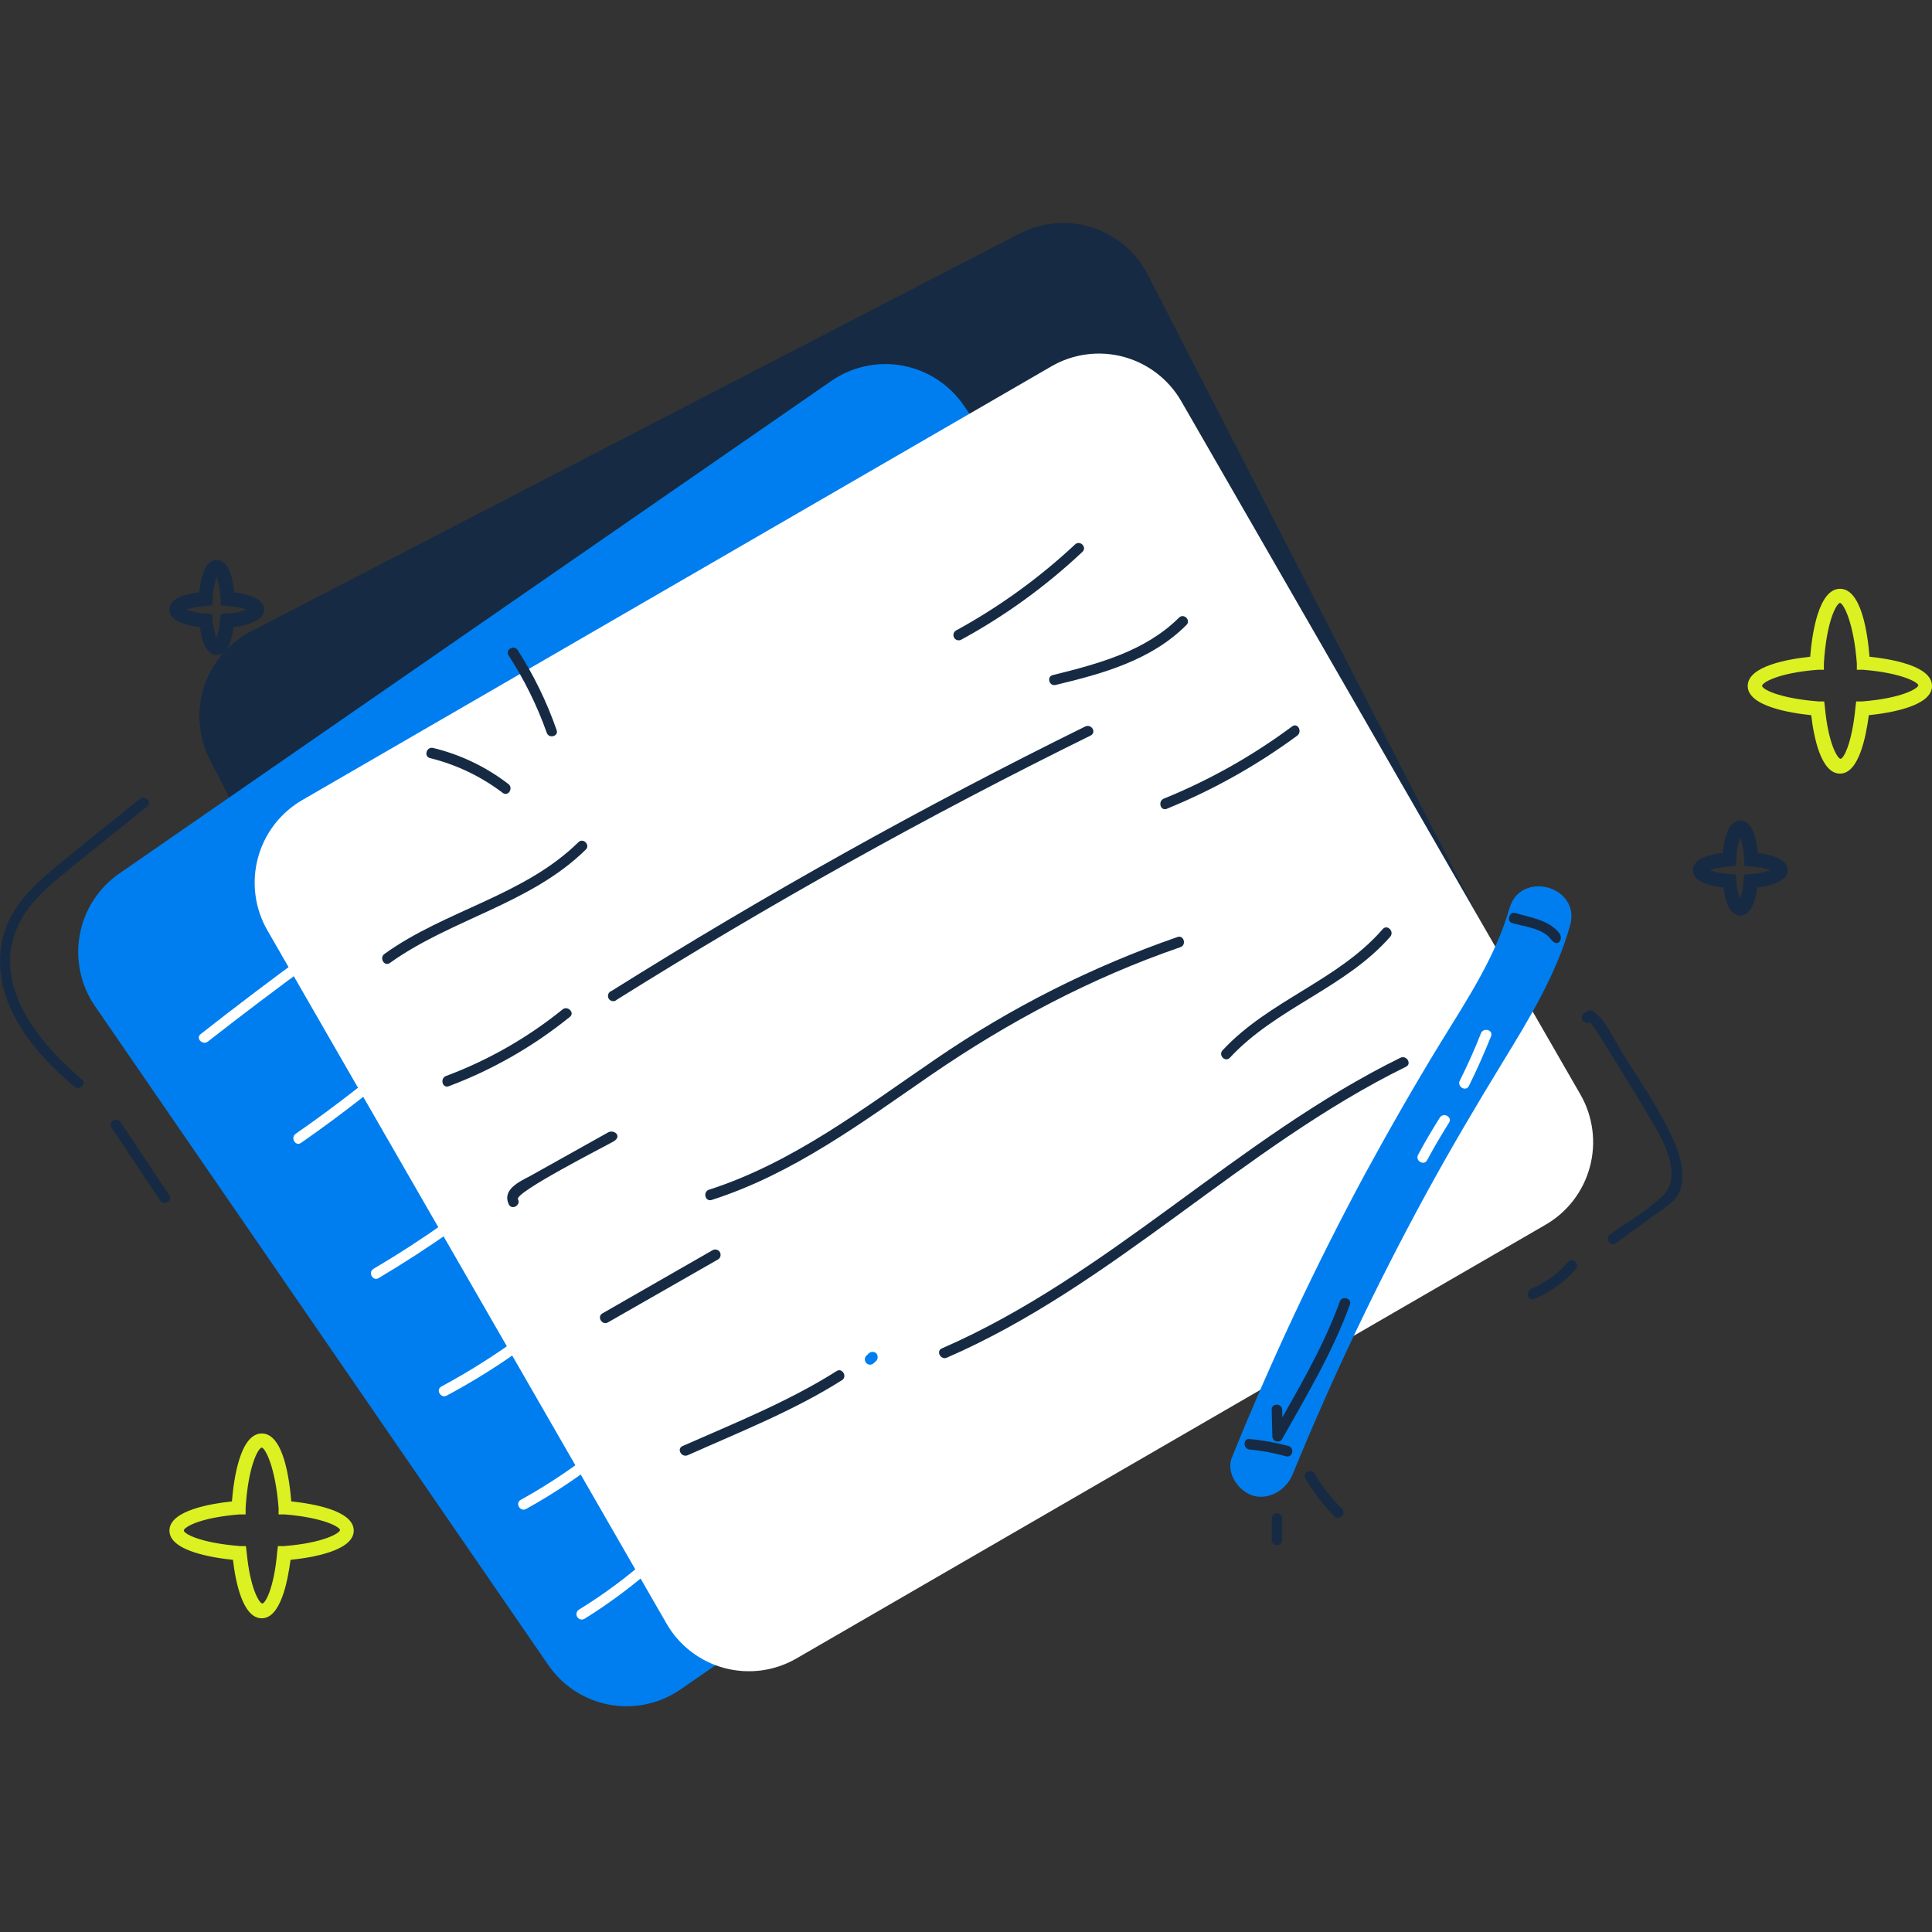 <svg width="104" height="104" viewBox="0 0 104 104" fill="none" xmlns="http://www.w3.org/2000/svg">
<rect x="0" y="0" width="104" height="104" fill="#333333" stroke="none"/>
<g clip-path="url(#clip0_222_5361)">
<path d="M54.881 12.572L13.504 33.988C12.906 34.297 12.375 34.722 11.941 35.237C11.507 35.752 11.178 36.348 10.973 36.99C10.769 37.633 10.693 38.309 10.749 38.981C10.806 39.654 10.993 40.308 11.302 40.907L31.008 79.195C31.316 79.794 31.739 80.327 32.253 80.763C32.767 81.198 33.361 81.528 34.001 81.733C34.642 81.938 35.317 82.014 35.987 81.958C36.657 81.901 37.31 81.713 37.907 81.403L79.284 59.988C79.882 59.678 80.413 59.254 80.847 58.739C81.282 58.224 81.61 57.628 81.815 56.986C82.019 56.343 82.096 55.667 82.039 54.995C81.983 54.322 81.795 53.668 81.486 53.069L61.781 14.78C61.472 14.181 61.049 13.649 60.535 13.213C60.022 12.778 59.428 12.448 58.787 12.243C58.146 12.038 57.471 11.961 56.801 12.018C56.131 12.075 55.478 12.263 54.881 12.572Z" fill="#162B43"/>
<path d="M44.751 20.506L6.423 47.021C5.87 47.404 5.397 47.892 5.031 48.458C4.666 49.024 4.415 49.657 4.294 50.321C4.172 50.984 4.183 51.665 4.324 52.324C4.465 52.984 4.734 53.609 5.116 54.164L29.514 89.629C29.895 90.184 30.383 90.658 30.947 91.025C31.512 91.391 32.143 91.642 32.804 91.764C33.466 91.886 34.145 91.876 34.803 91.734C35.46 91.593 36.083 91.323 36.637 90.94L74.965 64.425C75.518 64.043 75.992 63.554 76.357 62.988C76.722 62.422 76.973 61.789 77.094 61.125C77.216 60.462 77.206 59.781 77.064 59.122C76.923 58.462 76.654 57.837 76.272 57.282L51.875 21.817C51.104 20.696 49.92 19.928 48.584 19.682C47.248 19.436 45.869 19.733 44.751 20.506Z" fill="#007EEF"/>
<path d="M11.195 56.064C14.88 53.183 18.66 50.417 22.515 47.802C22.816 47.593 22.534 47.101 22.231 47.311C18.326 49.964 14.515 52.75 10.799 55.668C10.515 55.893 10.912 56.291 11.195 56.064Z" fill="white"/>
<path d="M16.203 61.522C18.432 59.972 20.571 58.295 22.609 56.501C22.893 56.255 22.477 55.856 22.212 56.103C20.212 57.866 18.111 59.511 15.92 61.029C15.617 61.237 15.901 61.73 16.203 61.522Z" fill="white"/>
<path d="M20.38 68.8C23.131 67.168 25.747 65.317 28.203 63.265C28.486 63.019 28.07 62.621 27.789 62.85C25.381 64.88 22.808 66.706 20.098 68.307C19.794 68.497 20.077 68.989 20.38 68.8Z" fill="white"/>
<path d="M24.045 75.127C27.078 73.503 29.864 71.455 32.322 69.044C32.352 69.019 32.376 68.987 32.394 68.952C32.411 68.917 32.421 68.879 32.423 68.84C32.425 68.8 32.419 68.761 32.405 68.725C32.391 68.688 32.37 68.654 32.343 68.626C32.316 68.597 32.284 68.575 32.248 68.56C32.212 68.544 32.173 68.537 32.134 68.537C32.095 68.537 32.056 68.546 32.02 68.561C31.984 68.577 31.952 68.6 31.926 68.629C29.499 71.005 26.75 73.028 23.762 74.636C23.441 74.805 23.724 75.298 24.045 75.127Z" fill="white"/>
<path d="M28.316 81.23C31.356 79.549 34.085 77.356 36.386 74.749C36.631 74.485 36.235 74.067 35.989 74.351C33.717 76.917 31.027 79.077 28.033 80.737C27.712 80.908 27.995 81.4 28.316 81.23Z" fill="white"/>
<path d="M31.491 87.123C34.209 85.429 36.618 83.282 38.615 80.775C38.841 80.491 38.445 80.093 38.218 80.377C36.257 82.858 33.878 84.975 31.189 86.633C31.153 86.651 31.121 86.676 31.096 86.707C31.07 86.738 31.052 86.773 31.041 86.812C31.03 86.851 31.027 86.891 31.032 86.931C31.038 86.97 31.052 87.008 31.073 87.043C31.093 87.077 31.121 87.106 31.154 87.129C31.187 87.151 31.224 87.167 31.263 87.175C31.303 87.182 31.343 87.182 31.382 87.173C31.421 87.164 31.457 87.147 31.49 87.123H31.491Z" fill="white"/>
<path d="M56.594 19.722L16.27 43.068C15.687 43.406 15.177 43.854 14.767 44.389C14.357 44.924 14.057 45.535 13.883 46.187C13.709 46.838 13.665 47.517 13.752 48.186C13.84 48.855 14.059 49.5 14.395 50.084L35.878 87.396C36.214 87.981 36.661 88.492 37.195 88.903C37.729 89.313 38.338 89.615 38.987 89.789C39.637 89.963 40.315 90.008 40.981 89.92C41.648 89.831 42.291 89.612 42.873 89.275L83.198 65.928C83.781 65.591 84.291 65.143 84.701 64.608C85.11 64.073 85.411 63.462 85.585 62.81C85.759 62.159 85.803 61.479 85.715 60.81C85.627 60.142 85.409 59.497 85.072 58.913L63.59 21.601C63.254 21.017 62.806 20.505 62.273 20.095C61.739 19.684 61.13 19.383 60.481 19.208C59.831 19.034 59.153 18.989 58.487 19.077C57.82 19.165 57.177 19.384 56.594 19.722Z" fill="white"/>
<path d="M20.984 51.839C24.291 49.47 28.562 48.656 31.529 45.737C31.792 45.491 31.396 45.074 31.132 45.339C28.203 48.219 23.97 48.996 20.701 51.346C20.398 51.555 20.682 52.047 20.984 51.839Z" fill="#162B43"/>
<path d="M24.159 58.471C26.517 57.584 28.718 56.324 30.678 54.737C30.962 54.511 30.546 54.112 30.282 54.339C28.397 55.864 26.278 57.074 24.008 57.921C23.667 58.055 23.819 58.604 24.159 58.471Z" fill="#162B43"/>
<path d="M27.881 64.554C27.712 64.177 32.53 61.73 33.022 61.446C33.513 61.162 33.059 60.783 32.738 60.956L28.543 63.302C27.976 63.604 27.012 64.022 27.39 64.837C27.56 65.16 28.052 64.876 27.881 64.554Z" fill="#162B43"/>
<path d="M32.719 71.188L38.653 67.795C38.718 67.755 38.765 67.691 38.782 67.616C38.8 67.541 38.788 67.463 38.748 67.397C38.708 67.332 38.643 67.285 38.569 67.268C38.494 67.25 38.416 67.263 38.35 67.303L32.436 70.695C32.114 70.866 32.398 71.358 32.719 71.188Z" fill="#162B43"/>
<path d="M37.028 78.332C39.825 77.081 42.716 75.944 45.324 74.295C45.625 74.107 45.343 73.613 45.041 73.802C42.432 75.451 39.541 76.607 36.745 77.839C36.403 77.99 36.688 78.483 37.028 78.332Z" fill="#162B43"/>
<path d="M47.006 73.403L47.176 73.252C47.22 73.196 47.245 73.126 47.245 73.053C47.245 72.981 47.22 72.911 47.176 72.854C47.12 72.801 47.046 72.772 46.969 72.772C46.892 72.772 46.818 72.801 46.762 72.854L46.611 73.005C46.57 73.06 46.55 73.128 46.555 73.196C46.56 73.264 46.589 73.329 46.637 73.377C46.686 73.426 46.75 73.455 46.818 73.46C46.886 73.464 46.954 73.444 47.008 73.403L47.006 73.403Z" fill="#007EEF"/>
<path d="M51.73 34.442C54.103 33.15 56.301 31.558 58.269 29.704C58.532 29.457 58.136 29.06 57.872 29.306C55.933 31.118 53.774 32.678 51.447 33.949C51.387 33.99 51.345 34.051 51.329 34.121C51.313 34.191 51.324 34.265 51.36 34.327C51.396 34.39 51.454 34.436 51.523 34.457C51.592 34.478 51.666 34.472 51.73 34.44V34.442Z" fill="#162B43"/>
<path d="M56.833 36.869C59.364 36.263 61.972 35.543 63.862 33.647C64.126 33.401 63.73 32.984 63.465 33.249C61.632 35.069 59.119 35.732 56.681 36.338C56.322 36.414 56.473 36.964 56.833 36.869Z" fill="#162B43"/>
<path d="M62.804 43.539C65.301 42.522 67.662 41.198 69.834 39.597C70.117 39.37 69.852 38.877 69.55 39.106C67.424 40.687 65.106 41.992 62.653 42.989C62.312 43.122 62.464 43.672 62.804 43.539Z" fill="#162B43"/>
<path d="M66.205 56.937C68.7 54.245 72.422 53.184 74.842 50.418C75.067 50.133 74.671 49.735 74.427 50.02C72.028 52.786 68.305 53.848 65.811 56.538C65.563 56.804 65.96 57.202 66.205 56.937Z" fill="#162B43"/>
<path d="M50.974 73.082C59.988 69.16 66.886 61.75 75.673 57.429C76.012 57.279 75.73 56.785 75.39 56.937C66.602 61.257 59.705 68.667 50.691 72.589C50.369 72.74 50.653 73.234 50.974 73.082Z" fill="#162B43"/>
<path d="M33.211 53.81C41.462 48.642 49.971 43.898 58.703 39.597C59.042 39.426 58.76 38.953 58.42 39.106C49.687 43.414 41.178 48.164 32.927 53.338C32.865 53.358 32.812 53.398 32.776 53.451C32.74 53.505 32.724 53.57 32.729 53.635C32.733 53.677 32.745 53.719 32.767 53.756C32.789 53.793 32.819 53.824 32.855 53.847C32.891 53.871 32.932 53.886 32.974 53.892C33.017 53.897 33.06 53.893 33.101 53.879C33.142 53.865 33.178 53.842 33.209 53.812L33.211 53.81Z" fill="#162B43"/>
<path d="M38.313 64.593C42.697 63.19 46.401 60.424 50.143 57.847C54.32 54.985 58.742 52.637 63.541 50.987C63.88 50.873 63.73 50.323 63.391 50.437C58.786 52.034 54.413 54.239 50.389 56.994C46.497 59.647 42.698 62.584 38.163 64.043C37.822 64.157 37.954 64.707 38.313 64.593Z" fill="#162B43"/>
<path d="M81.248 48.918C80.492 51.514 78.999 53.77 77.6 56.043C76.202 58.317 74.785 60.8 73.462 63.226C70.807 68.164 68.423 73.244 66.319 78.442C65.96 79.295 66.695 80.319 67.509 80.527C68.324 80.735 69.248 80.205 69.588 79.352C71.693 74.215 74.077 69.199 76.731 64.325C78.054 61.899 79.452 59.53 80.888 57.18C82.325 54.83 83.761 52.481 84.517 49.828C85.122 47.706 81.833 46.797 81.248 48.918Z" fill="#007EEF"/>
<path d="M67.263 78.028C67.922 78.089 68.573 78.21 69.21 78.388C69.569 78.501 69.72 77.952 69.361 77.838C68.673 77.654 67.972 77.528 67.263 77.461C66.904 77.421 66.904 77.99 67.263 78.028Z" fill="#162B43"/>
<path d="M68.454 75.885L68.492 77.326C68.493 77.372 68.506 77.417 68.529 77.457C68.552 77.497 68.584 77.531 68.623 77.556C68.662 77.581 68.706 77.596 68.752 77.6C68.798 77.604 68.844 77.597 68.886 77.579C68.943 77.554 68.99 77.512 69.021 77.459C70.344 75.109 71.742 72.777 72.668 70.219C72.781 69.88 72.234 69.729 72.12 70.069C71.213 72.57 69.834 74.863 68.53 77.175L69.057 77.326L69.019 75.886C69.004 75.525 68.436 75.525 68.454 75.885Z" fill="#162B43"/>
<path d="M81.418 49.697C82.022 49.868 83.043 49.982 83.459 50.531C83.874 51.081 84.158 50.531 83.95 50.247C83.402 49.527 82.4 49.394 81.569 49.148C81.229 49.053 81.078 49.602 81.418 49.697Z" fill="#162B43"/>
<path d="M76.826 62.45C77.185 61.767 77.582 61.104 77.997 60.441C78.205 60.139 77.714 59.854 77.508 60.157C77.094 60.82 76.695 61.483 76.336 62.165C76.164 62.488 76.656 62.773 76.826 62.45Z" fill="white"/>
<path d="M79.074 58.452C79.503 57.581 79.9 56.69 80.265 55.78C80.397 55.44 79.849 55.289 79.717 55.629C79.378 56.501 78.999 57.335 78.583 58.169C78.415 58.49 78.904 58.793 79.074 58.452Z" fill="white"/>
<path d="M27.353 42.194C26.154 41.273 24.776 40.615 23.308 40.261C22.95 40.185 22.798 40.735 23.158 40.811C24.576 41.162 25.907 41.8 27.07 42.687C27.371 42.895 27.655 42.402 27.353 42.194Z" fill="#162B43"/>
<path d="M29.96 39.292C29.434 37.78 28.73 36.335 27.863 34.99C27.674 34.688 27.182 34.971 27.373 35.275C28.22 36.579 28.91 37.978 29.431 39.443C29.545 39.785 30.093 39.634 29.96 39.292Z" fill="#162B43"/>
<path d="M70.268 79.601C70.704 80.33 71.224 81.004 71.818 81.61C71.843 81.64 71.874 81.664 71.909 81.681C71.945 81.699 71.983 81.709 72.022 81.711C72.061 81.713 72.1 81.707 72.137 81.693C72.173 81.679 72.207 81.658 72.235 81.631C72.263 81.604 72.286 81.571 72.301 81.535C72.316 81.499 72.324 81.46 72.324 81.421C72.323 81.382 72.315 81.343 72.299 81.307C72.284 81.271 72.261 81.239 72.232 81.212C71.663 80.645 71.168 80.008 70.758 79.317C70.571 79.014 70.079 79.298 70.268 79.601Z" fill="#162B43"/>
<path d="M68.454 81.741V82.897C68.454 82.973 68.484 83.045 68.537 83.098C68.591 83.151 68.663 83.181 68.738 83.181C68.813 83.181 68.885 83.151 68.938 83.098C68.991 83.045 69.021 82.973 69.021 82.897V81.741C69.021 81.666 68.991 81.594 68.938 81.54C68.885 81.487 68.813 81.457 68.738 81.457C68.663 81.457 68.591 81.487 68.537 81.54C68.484 81.594 68.454 81.666 68.454 81.741Z" fill="#162B43"/>
<path d="M7.529 43.008C5.999 44.238 4.449 45.452 2.936 46.722C1.747 47.707 0.575 48.843 0.178 50.379C-0.672 53.675 1.671 56.538 4.014 58.507C4.278 58.734 4.695 58.337 4.411 58.109C2.087 56.139 -0.54 52.975 1.01 49.752C1.671 48.39 2.936 47.442 4.071 46.513L7.926 43.407C8.21 43.178 7.813 42.78 7.529 43.008Z" fill="#162B43"/>
<path d="M5.999 60.689L8.625 64.631C8.813 64.933 9.305 64.65 9.115 64.347L6.49 60.405C6.282 60.102 5.791 60.386 5.999 60.689Z" fill="#162B43"/>
<path d="M85.575 55.023C85.688 54.966 88.807 60.157 89.109 60.67C89.657 61.656 90.526 63.399 89.506 64.365C88.485 65.332 87.597 65.768 86.69 66.431C86.389 66.657 86.671 67.151 86.973 66.924L89.165 65.332C89.657 64.992 90.224 64.669 90.451 64.043C90.81 63.001 90.281 61.731 89.808 60.784C89.09 59.363 88.164 58.017 87.314 56.653C86.937 56.046 86.596 55.269 86.123 54.758C85.651 54.246 85.632 54.341 85.292 54.531C85.243 54.559 85.204 54.601 85.179 54.652C85.154 54.702 85.145 54.759 85.152 54.815C85.16 54.871 85.183 54.923 85.22 54.965C85.257 55.008 85.306 55.038 85.36 55.053C85.433 55.072 85.51 55.061 85.575 55.023Z" fill="#162B43"/>
<path d="M82.589 69.918C83.447 69.57 84.211 69.025 84.82 68.326C85.045 68.041 84.649 67.644 84.423 67.91C83.887 68.548 83.206 69.049 82.438 69.369C82.098 69.519 82.249 70.069 82.589 69.918Z" fill="#162B43"/>
<path d="M93.682 49.28C93.115 49.28 92.869 48.522 92.775 47.784C92.038 47.689 91.131 47.461 91.131 46.836C91.131 46.211 92.019 46.002 92.737 45.907C92.812 45.149 93.038 44.164 93.682 44.164C94.326 44.164 94.551 45.149 94.627 45.907C95.326 46.002 96.233 46.229 96.233 46.836C96.233 47.443 95.307 47.689 94.589 47.784C94.494 48.522 94.249 49.28 93.682 49.28ZM92.038 46.836C92.39 46.965 92.76 47.035 93.134 47.044L93.455 47.082V47.384C93.485 47.72 93.555 48.051 93.663 48.369C93.772 48.051 93.835 47.72 93.852 47.384L93.889 47.082L94.21 47.044C94.579 47.038 94.943 46.967 95.288 46.836C94.945 46.725 94.589 46.661 94.229 46.647L93.891 46.609V46.288C93.875 45.882 93.805 45.48 93.683 45.093C93.542 45.475 93.471 45.88 93.475 46.288L93.437 46.609L93.116 46.647C92.75 46.664 92.388 46.727 92.038 46.836Z" fill="#162B43"/>
<path d="M99.049 41.644C98.01 41.644 97.632 39.635 97.499 38.499C96.403 38.385 94.079 38.025 94.079 36.926C94.079 35.826 96.366 35.467 97.443 35.353C97.537 34.178 97.877 31.695 99.049 31.695C100.221 31.695 100.542 34.178 100.637 35.353C101.732 35.466 104 35.826 104 36.926C104 38.025 101.695 38.385 100.599 38.499C100.448 39.635 100.07 41.644 99.049 41.644ZM99.049 32.453C98.841 32.491 98.312 33.496 98.18 35.713V36.053H97.859C95.704 36.223 94.892 36.735 94.854 36.905C94.816 37.076 95.704 37.587 97.896 37.758H98.198L98.235 38.08C98.423 40.07 98.915 40.809 99.066 40.847C99.217 40.885 99.69 40.07 99.879 38.08L99.917 37.758H100.238C102.411 37.587 103.224 37.057 103.262 36.905C103.3 36.754 102.411 36.223 100.276 36.053H99.955V35.713C99.786 33.496 99.238 32.491 99.049 32.453Z" fill="#DBF122"/>
<path d="M14.091 87.113C13.052 87.113 12.674 85.104 12.541 83.967C11.445 83.854 9.121 83.493 9.121 82.394C9.121 81.295 11.408 80.935 12.485 80.821C12.579 79.647 12.919 77.164 14.091 77.164C15.262 77.164 15.585 79.647 15.678 80.821C16.774 80.935 19.042 81.295 19.042 82.394C19.042 83.493 16.737 83.853 15.64 83.967C15.489 85.104 15.111 87.113 14.091 87.113ZM14.091 77.922C13.883 77.96 13.354 78.964 13.222 81.181V81.521H12.9C10.746 81.692 9.933 82.203 9.896 82.374C9.858 82.545 10.746 83.056 12.938 83.227H13.239L13.277 83.549C13.465 85.539 13.957 86.278 14.108 86.316C14.259 86.353 14.751 85.539 14.921 83.549L14.959 83.227H15.28C17.453 83.056 18.266 82.526 18.303 82.374C18.341 82.222 17.453 81.692 15.318 81.521H14.997V81.181C14.828 78.964 14.28 77.96 14.091 77.922Z" fill="#DBF122"/>
<path d="M11.668 35.257C11.101 35.257 10.855 34.5 10.761 33.76C10.024 33.665 9.116 33.438 9.116 32.813C9.116 32.187 10.005 31.979 10.723 31.884C10.798 31.126 11.024 30.141 11.668 30.141C12.311 30.141 12.536 31.126 12.611 31.884C13.31 31.979 14.217 32.206 14.217 32.813C14.217 33.419 13.291 33.665 12.573 33.76C12.48 34.499 12.235 35.257 11.668 35.257ZM10.024 32.813C10.375 32.941 10.745 33.012 11.12 33.021L11.441 33.059V33.361C11.471 33.697 11.54 34.029 11.649 34.348C11.758 34.03 11.821 33.698 11.837 33.362L11.875 33.06L12.196 33.023C12.565 33.016 12.929 32.945 13.273 32.814C12.931 32.702 12.575 32.639 12.215 32.625L11.876 32.587V32.265C11.86 31.86 11.79 31.458 11.668 31.071C11.527 31.453 11.457 31.858 11.461 32.265L11.423 32.587L11.101 32.625C10.736 32.641 10.373 32.704 10.024 32.813Z" fill="#162B43"/>
</g>
<defs>
<clipPath id="clip0_222_5361">
<rect width="104" height="79.848" fill="white" transform="translate(0 12)"/>
</clipPath>
</defs>
</svg>

